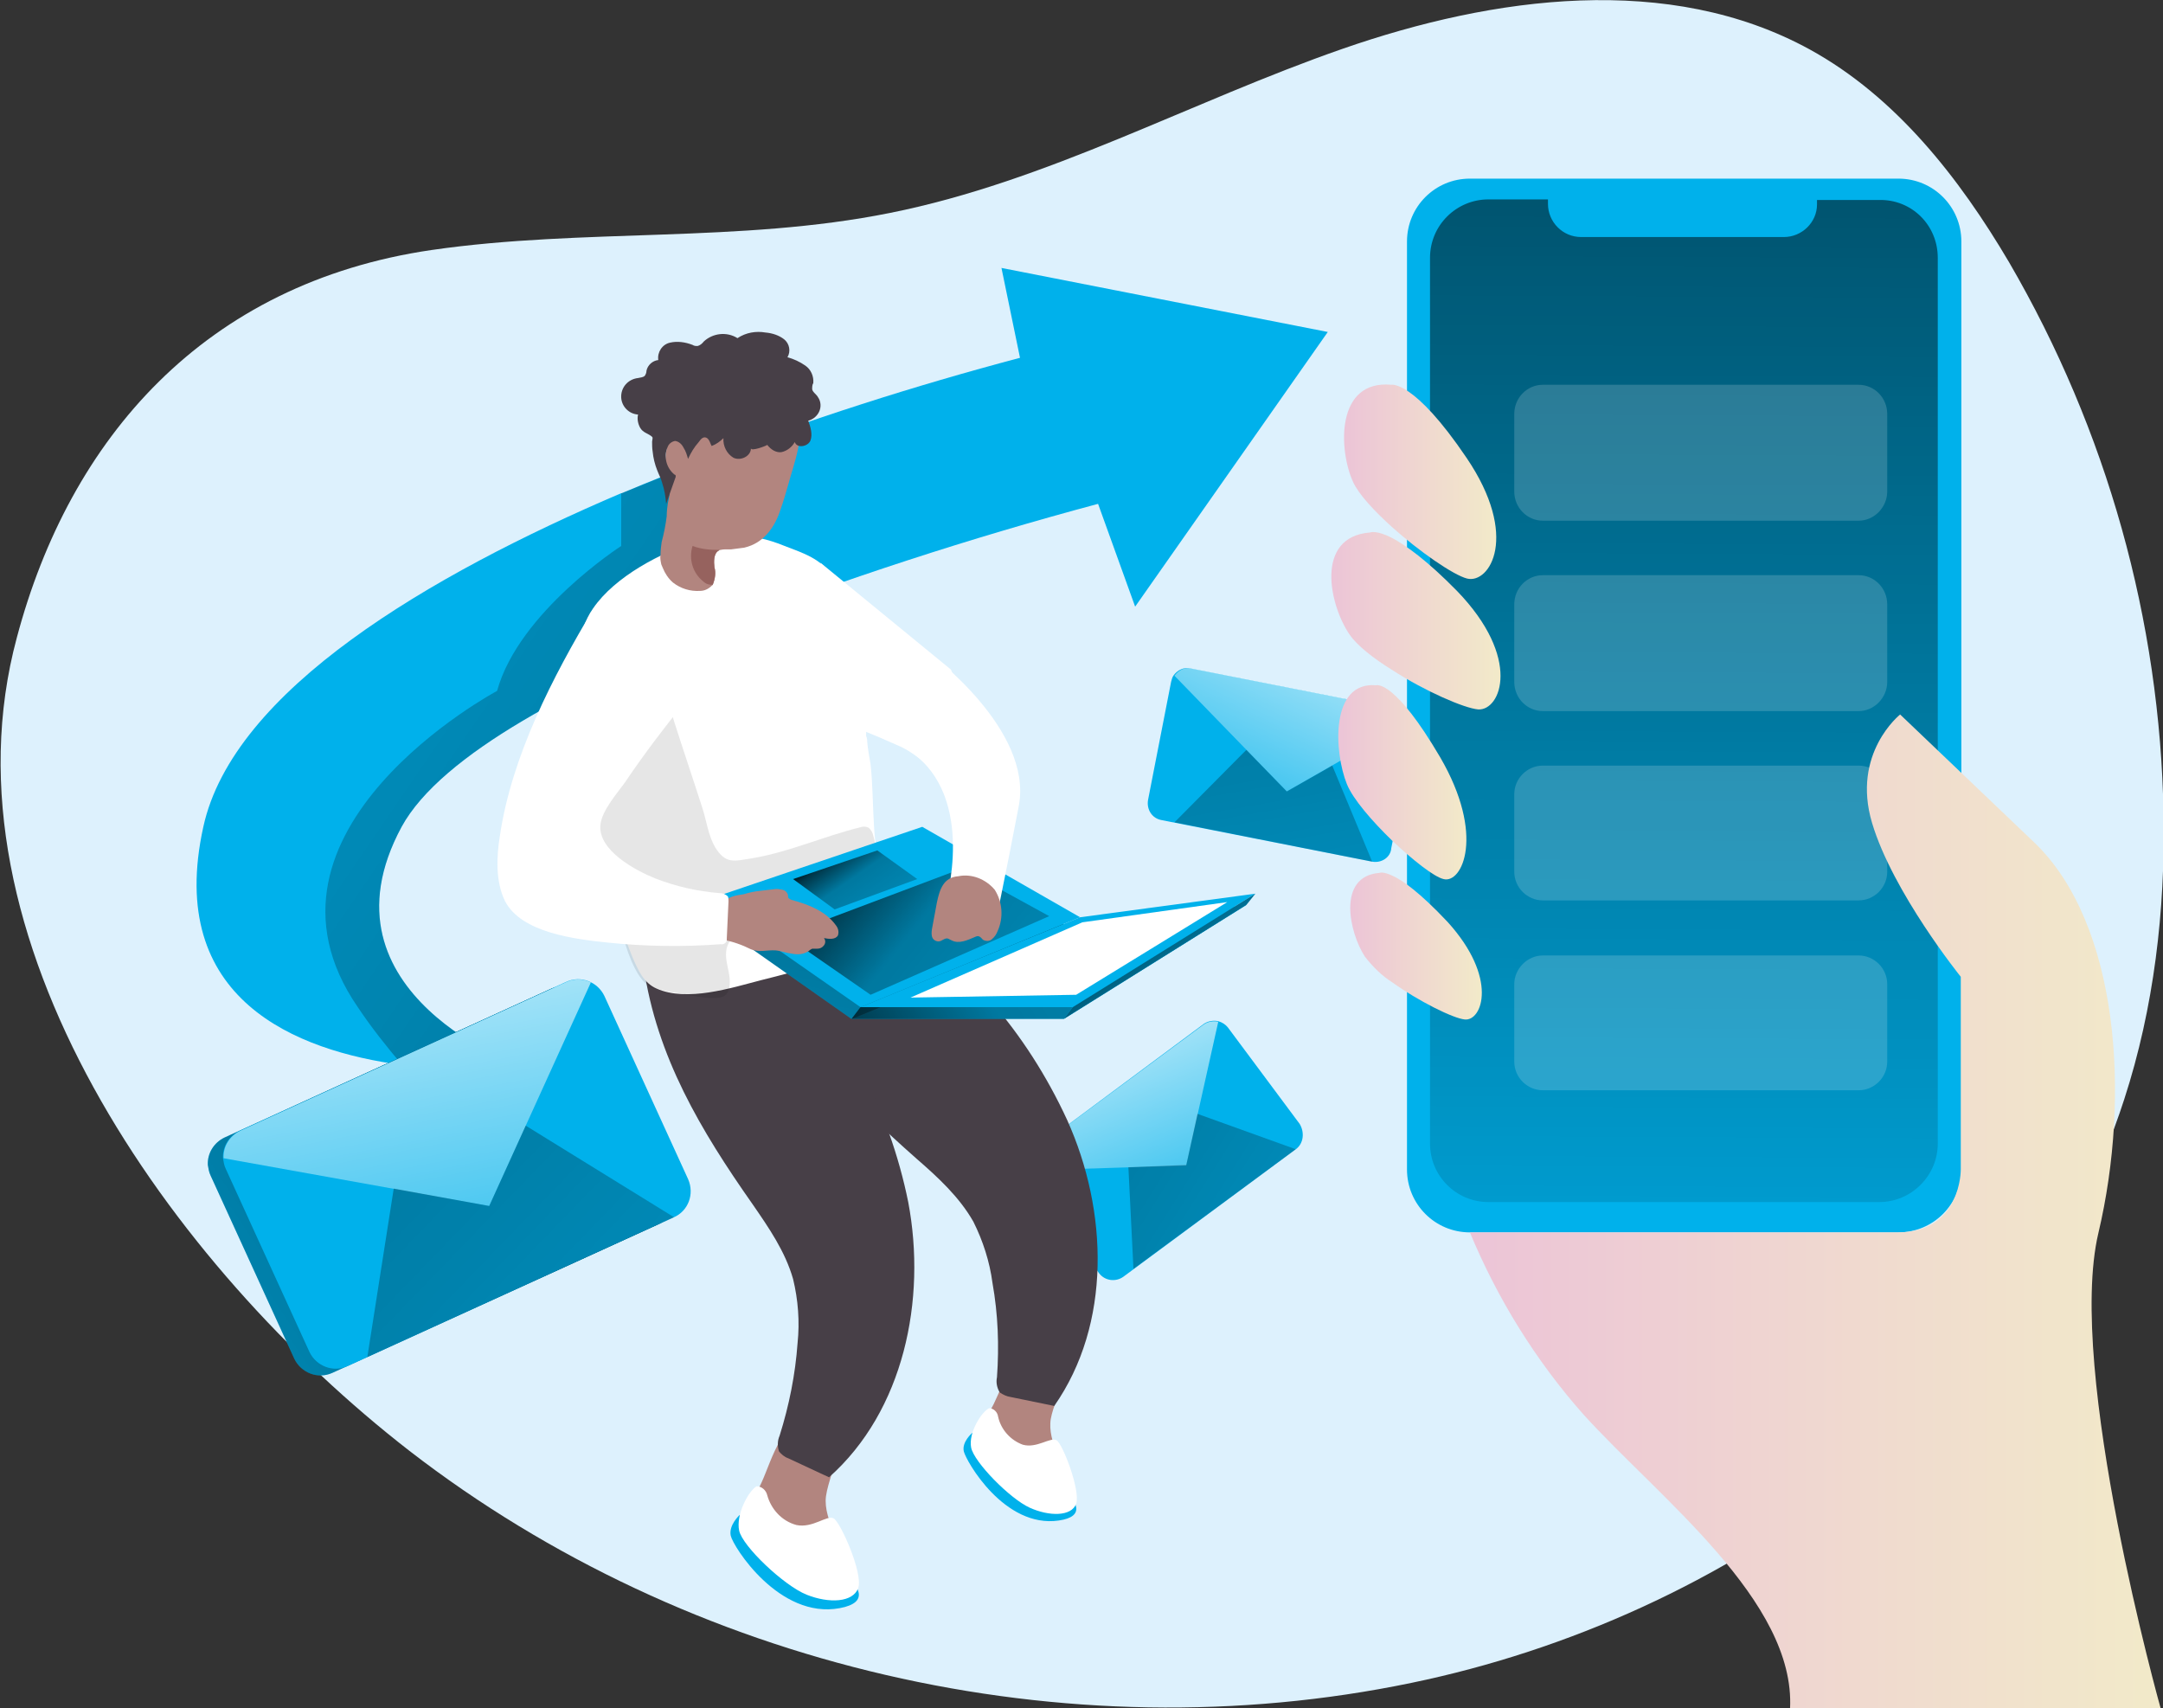 <svg xmlns="http://www.w3.org/2000/svg" enable-background="new 0 0 385.1 304.1" version="1.1" viewBox="0 0 385.1 304.1" xml:space="preserve"><rect x="0" y="0" width="385.1" height="304.1" fill="#333333" stroke="none"/><link xmlns="" type="text/css" rel="stylesheet" id="dark-mode-custom-link"/><link xmlns="" type="text/css" rel="stylesheet" id="dark-mode-general-link"/><style xmlns="" lang="en" type="text/css" id="dark-mode-custom-style"/><style xmlns="" lang="en" type="text/css" id="dark-mode-native-style"/><style xmlns="" lang="en" type="text/css" id="dark-mode-native-sheet"/><script xmlns=""/>
    <title>email2sms</title>
    <path d="m76.9 44.5c27-3.9 54.8-1.2 81.6-6.6 28-5.6 53.5-19.8 80.5-29.2s58.2-13.6 83.2 0.1c15.3 8.4 26.6 22.8 35.5 37.9 17.4 29.9 26.9 63.7 27.5 98.3 0.3 17.1-1.7 34.4-7 50.7-17.6 54.5-70.8 92.3-126.9 103.9-61.6 12.8-128.6-2.8-178.4-41.3-42.4-32.9-84.3-91.4-69.9-144.8 9.4-35.4 33.4-63.1 73.9-69z" enable-background="new    " fill="#DDF1FD"/>
    <path d="m230.7 204.6-30.7 22.7c-1.4 1-3.3 0.7-4.3-0.6l-12.7-17.3c-0.2-0.3-0.4-0.7-0.5-1.1-0.3-1.2 0.1-2.5 1.1-3.2l30.7-22.8c0.7-0.5 1.7-0.7 2.6-0.5 0.7 0.2 1.3 0.6 1.7 1.1l12.8 17.2c0.9 1.5 0.7 3.5-0.7 4.5z" fill="#00B1EB"/>
    <linearGradient id="i" x1="909.84" x2="913.93" y1="-6.563" y2="61.697" gradientTransform="matrix(.94 -.33 .33 .94 -665.88 471.92)" gradientUnits="userSpaceOnUse">
	<stop stop-color="#fff" offset=".01"/>
        <stop stop-color="#fff" stop-opacity="0" offset="1"/>
</linearGradient>
    <path d="m216.9 181.9-5.7 25.6-28.8 0.9c-0.3-1.2 0.1-2.5 1.1-3.2l30.8-22.8c0.7-0.5 1.7-0.7 2.6-0.5z" fill="url(#i)"/>
    <linearGradient id="h" x1="883.87" x2="975.75" y1="3.796" y2="119.31" gradientTransform="matrix(.94 -.33 .33 .94 -665.88 471.91)" gradientUnits="userSpaceOnUse">
	<stop offset=".01"/>
        <stop stop-opacity=".69" offset=".08"/>
        <stop stop-opacity=".32" offset=".21"/>
        <stop stop-opacity="0" offset="1"/>
</linearGradient>
    <polygon points="200.9 207.8 201.8 225.9 230.7 204.6 213.2 198.3 211.2 207.4" fill="url(#h)"/>
    <path d="m236.4 59.1-34.3 48.9-6.6-18.3c-22.8 6.1-45.2 13.4-67.2 21.9-25.3 10.1-49.7 22.6-56.8 35.6-16.1 29.8 21.7 42.9 21.7 42.9-7.2 0.6-14.4 0.4-21.6-0.5-18.8-2.5-42.2-11.6-35.4-42.4 5.3-24.3 40.2-44.8 74.4-59.4h0.1c5-2.1 10-4.1 14.9-6l0.1-0.1c18.3-7 37-13 55.9-18l-3.3-16 58.1 11.4z" fill="#00B1EB"/>
    <linearGradient id="g" x1="228.71" x2="-59.852" y1="7.793" y2="-189.45" gradientTransform="translate(-20.59 202.74)" gradientUnits="userSpaceOnUse">
	<stop offset=".01"/>
        <stop stop-opacity=".69" offset=".08"/>
        <stop stop-opacity=".32" offset=".21"/>
        <stop stop-opacity="0" offset="1"/>
</linearGradient>
    <path d="m71.5 147.2c-16.1 29.8 21.7 42.9 21.7 42.9-7.2 0.6-14.4 0.4-21.6-0.5-2.8-3.3-5.5-6.7-7.9-10.3-21.7-31.5 24.8-56.3 24.8-56.3 3.9-14.1 22.1-25.8 22.1-25.8v-9.4h0.1l14.9-6 0.1-0.1 3.3 27.3-0.7 2.6c-25.4 10.1-49.8 22.7-56.8 35.6z" fill="url(#g)"/>
    <path d="m176.9 250c-0.9 1.6-1.5 3.3-1.7 5.1 0 1.8 0.6 3.5 1.7 5 2.2 3.2 5.5 5.5 9.3 6.3 0.5 0.2 1 0.1 1.5-0.1 0.3-0.2 0.6-0.5 0.7-0.9 0.9-1.9 0.5-4-0.1-6s-1.4-3.9-1.3-6c0.1-3.9 5.7-11.3-0.8-13.2-5.3-1.4-7.6 6.4-9.3 9.8z" fill="#B2857F"/>
    <path d="m173.1 255.1s-1.9 1.6-1.5 3.3 7.2 13.7 16.9 12.3-6.3-11-6.3-11l-9.1-4.6z" fill="#00B1EB"/>
    <path d="m176.1 250.7c0.8 0 1.5 0.7 1.6 1.5 0.5 2.3 2.2 4.2 4.4 5 2.5 0.7 4.9-1.4 6-0.8s4.3 9 3.5 11.3-4.8 2.3-8.3 0.7-9.9-8.1-10.4-10.7 1.8-6.3 3.2-7z" fill="#fff"/>
    <path d="m135.6 263.9c-0.9 1.8-1.5 3.7-1.6 5.7 0.1 2 0.9 3.9 2.1 5.4 2.6 3.5 6.4 5.8 10.6 6.6 0.6 0.1 1.1 0.1 1.7-0.1 0.4-0.3 0.6-0.6 0.8-1 0.9-2.1 0.4-4.5-0.4-6.7s-1.8-4.3-1.8-6.6c0-4.3 5.8-12.9-1.5-14.6-5.9-1.4-8.1 7.4-9.9 11.3z" fill="#B2857F"/>
    <path d="m131.7 269.7s-2 1.8-1.6 3.7 8.6 14.9 19.4 12.9-7.5-11.9-7.5-11.9l-10.3-4.7z" fill="#00B1EB"/>
    <path d="m134.7 264.6c0.9 0 1.7 0.7 1.9 1.6 0.7 2.5 2.6 4.6 5.2 5.3 2.9 0.6 5.4-1.8 6.6-1.2s5.3 9.8 4.4 12.4-5.2 2.8-9.2 1.2-11.4-8.6-12-11.4 1.6-7 3.1-7.9z" fill="#fff"/>
    <path d="m157.2 159.6c0.3 0 0.5 0.1 0.8 0.2 6.3 2.4 13.9 13.1 18.2 18.2 5.6 6.4 10.2 13.6 13.8 21.4 7.3 16.2 7.9 36.3-2.3 50.9l-7.8-1.6c-0.7-0.1-1.3-0.4-1.9-0.8-0.5-0.8-0.7-1.8-0.5-2.7 0.4-5.6 0.2-11.2-0.8-16.8-0.5-3.8-1.7-7.5-3.4-10.9-2.5-4.4-6.3-7.9-10.1-11.2-12-10.6-22.8-21.6-28.7-36.7 5.4-2.7 16.9-11 22.7-10z" fill="#473F47"/>
    <path d="m139 167.7c0.3 0.1 0.5 0.2 0.7 0.4 5.6 3.8 10.5 16 13.5 21.9 3.9 7.6 6.8 15.6 8.5 24 3.3 17.4-0.8 37.2-14.1 49l-7.3-3.4c-0.6-0.2-1.2-0.7-1.6-1.2-0.3-0.9-0.3-1.9 0.1-2.8 1.7-5.4 2.8-10.9 3.2-16.5 0.4-3.8 0.1-7.7-0.8-11.4-1.4-4.9-4.3-9.1-7.2-13.3-9.2-13.1-17.1-26.3-19.4-42.3 5.9-1.2 19.1-6.7 24.4-4.4z" fill="#473F47"/>
    <path d="m171.6 129.6v0.1c0.1 1.7 0.6 3.1 0.2 4.8-0.5 1.9-2.2 3.6-4.1 3.3-1.6-0.2-2.7-1.7-3.9-2.7-1.3-1-2.7-1.9-4.2-2.5-2-0.9-4.1-1.8-6.1-2.6-1.3-0.5-3.8-0.8-4.4-2.2s-0.4-3.5-0.5-4.9l-2.5-22.7 23.2 19c0.9 2.1 1.7 4.2 2.2 6.5 0.1 1.4 0.2 2.7 0.1 3.9z" fill="#fff"/>
    <path d="m154.4 132.1c0.1 1.3 0.4 2.7 0.6 4 0.8 7.4-0.1 15.2 2.9 22.2 0.7 1.6 1.6 3.2 1.2 4.9-0.5 1.4-1.5 2.6-2.8 3.3-6.1 4.3-13.6 6.2-20.8 8-5.4 1.4-13.1 3.9-18.6 1.5-2.3-1-3.3-3.3-4.3-5.6-3-7.3-4.6-15.3-6-23-0.2-1-0.4-2-0.5-3-1.2-7-2.1-14-2.8-21.1-0.5-5.2-0.7-10.8 2.3-15 3.9-5.7 12.2-10 18.6-12 2.1-0.7 4.2-1 6.4-1.1 3.1 0.1 6.2 0.8 9.1 2 3.4 1.3 6.5 2.3 8.4 5.3 2.2 3.5 3.8 7.3 4.9 11.3 1 3.7 1.6 7.6 1.5 11.5 0 1.9-0.3 3.8-0.3 5.7 0.2 0.5 0.2 0.8 0.2 1.1z" fill="#fff"/>
    <path d="m128.8 177.4c-2.1 0.9-7.2-0.6-8.9-0.7-1-0.1-2-0.5-3-0.6-5-0.7-7.1-14.4-8-18-2.3-9.6-5.4-19.6-6.6-29.4-0.5-3.8-0.8-7.7 0.1-11.4s3-7.3 6.4-9c6-2.9 10 16.7 11.4 20.7 1.6 5 3.3 10 4.9 15 0.7 2.2 1 4.7 2.2 6.8 1.9 3.1 3.4 2.5 6.6 2 6.6-1.1 12.7-3.9 19.2-5.5 0.5-0.2 1.1-0.2 1.6 0.1 0.3 0.3 0.6 0.7 0.7 1.1 0.4 1.3 0.6 2.6 0.6 3.9 0 0.4 0 0.8-0.2 1.1-0.2 0.4-0.5 0.7-0.9 0.9-4.4 2.9-9.2 5.1-14.2 6.5-4 1.1-7.8 3-10.5 6.3-2.4 3 0.7 6.2-0.6 9.4-0.2 0.3-0.4 0.6-0.8 0.8z" enable-background="new    " fill="#020202" opacity=".1"/>
    <polygon points="124.3 162.2 162.6 149.3 190.7 165.4 151.6 181.4" fill="#00B1EB"/>
    <linearGradient id="f" x1="160.89" x2="136.42" y1="-77.839" y2="48.551" gradientTransform="translate(0 224)" gradientUnits="userSpaceOnUse">
	<stop offset=".01"/>
        <stop stop-opacity=".69" offset=".08"/>
        <stop stop-opacity=".32" offset=".21"/>
        <stop stop-opacity="0" offset="1"/>
</linearGradient>
    <polygon points="124.3 162.2 162.6 149.3 190.7 165.4 151.6 181.4" fill="url(#f)"/>
    <polygon points="125.8 160.2 164.2 147.2 192.3 163.3 153.2 179.3" fill="#00B1EB"/>
    <linearGradient id="e" x1="144.95" x2="232" y1="-73.931" y2="-3.761" gradientTransform="translate(0 224)" gradientUnits="userSpaceOnUse">
	<stop offset=".01"/>
        <stop stop-opacity=".69" offset=".08"/>
        <stop stop-opacity=".32" offset=".21"/>
        <stop stop-opacity="0" offset="1"/>
</linearGradient>
    <polygon points="155 177.1 186.8 163.1 171.3 154.6 139.7 166.5" fill="url(#e)"/>
    <polygon points="153.2 179.3 191 179.3 223.5 159.1 192.3 163.3" fill="#00B1EB"/>
    <path d="m140.3 86.4c-0.4 1.4-0.8 2.8-1.3 4.2-1 3.2-3 6.1-6.5 6.9-0.8 0.1-1.5 0.2-2.3 0.3h-0.5-0.1-0.1c-0.4 0-0.8 0-1.2 0.1-0.1 0-0.2 0-0.3 0.1-1 0.5-0.9 2.1-0.8 3 0.3 1 0.1 2.1-0.3 3.1 0 0 0 0.1-0.1 0.1-0.6 0.6-1.3 1-2.2 1-1.7 0.1-3.4-0.4-4.8-1.5-0.8-0.7-1.4-1.6-1.8-2.6-0.1-0.3-0.3-0.6-0.3-0.8-0.1-0.5-0.2-1-0.1-1.5 0-0.8 0.1-1.6 0.2-2.3 0.4-1.5 0.7-3 0.9-4.6 0-0.8 0.1-1.6 0.2-2.3l0.3-1.5c0-1.5-0.8-2.9-0.8-4.4s0.1-2.9 0.4-4.4c0.5-2.9 1.8-5.6 3.6-7.8 3.4-4 9.5-6 14.3-3.7 2.4 1.1 4.2 3.2 5.2 5.6 1.5 4.2-0.5 8.9-1.6 13z" fill="#B2857F"/>
    <path d="m135.3 158.6c0.8-0.1 1.7-0.2 2.5-0.3 0.5-0.1 1 0 1.5 0.1s0.9 0.5 1 1c0 0.2 0 0.4 0.1 0.5s0.3 0.2 0.5 0.3c3 0.8 6.1 2 7.9 4.5 0.4 0.5 0.6 1.1 0.4 1.8-0.4 0.8-1.6 0.7-2.5 0.5 0.3 0.4 0.3 0.9 0 1.3s-0.7 0.6-1.2 0.6h-0.9c-0.2 0.1-0.4 0.2-0.6 0.4-0.9 0.6-1.9 0.7-2.9 0.5-1-0.1-2-0.5-3-0.6-1.6-0.1-2.9 0.4-4.4-0.2-1.6-0.8-3.3-1.4-5-1.7-0.6-0.1-1.1-0.4-1.4-0.8-0.3-0.7-0.3-1.5 0-2.2 0.3-1.2 0.7-2.4 1.4-3.5 0.9-1.2 2.3-1.4 3.7-1.6 1-0.3 1.9-0.5 2.9-0.6z" fill="#B2857F"/>
    <path d="m105.7 108.3c-7.3 12.2-14.6 26.3-16.7 40.5-0.6 3.7-0.8 8.1 0.9 11.6 2.9 5.7 12.6 6.8 18.2 7.4 6.7 0.7 13.5 0.8 20.2 0.3 0.5 0.1 1-0.2 1.1-0.7v-0.4l0.3-6.5c0-0.3 0-0.6-0.1-0.9-0.4-0.4-0.9-0.6-1.5-0.6-3.9-0.3-7.8-1.2-11.4-2.6-3.5-1.4-10.3-5-9.8-9.6 0.3-2.6 3.1-5.7 4.5-7.7 3.3-4.9 6.9-9.6 10.6-14.2-0.1 0 0.3-26.2-16.3-16.6z" fill="#fff"/>
    <path d="m139.1 80.5c1-0.2 1.9-0.9 2.4-1.8 0.4 1.2 2.4 0.8 2.8-0.3s0-2.4-0.4-3.5c1.5-0.4 2.5-1.9 2.1-3.4-0.1-0.4-0.3-0.7-0.5-1-0.3-0.4-0.8-0.7-0.9-1.2 0-0.4 0-0.8 0.2-1.1 0.1-1.2-0.4-2.4-1.4-3.1s-2.1-1.2-3.2-1.5c0.6-1 0.4-2.4-0.6-3.2-0.9-0.7-2.1-1.1-3.3-1.2-1.7-0.3-3.5 0-5 1-1.9-1.2-4.4-0.9-6 0.6-0.3 0.4-0.7 0.7-1.1 0.8-0.3 0-0.6 0-0.9-0.2-1.3-0.5-2.7-0.7-4-0.4-1.4 0.3-2.3 1.7-2.1 3.1-1 0.1-1.9 0.9-2.1 1.9 0 0.3-0.1 0.6-0.3 0.9-0.3 0.3-0.8 0.3-1.2 0.4-1.8 0.2-3.1 1.7-3 3.5 0.1 1.6 1.4 2.9 3 3-0.2 0.8 0 1.7 0.4 2.4 0.5 0.8 1.2 0.9 1.9 1.4 0.4 0.3 0.3 0.3 0.2 1 0 0.6 0 1.2 0.1 1.8 0.1 1.1 0.4 2.3 0.8 3.3 0.3 0.8 0.7 1.5 0.9 2.3 0.4 1.2 0.6 2.4 0.7 3.7l1.7-4.8v-0.2c0-0.1-0.1-0.2-0.2-0.2-1.5-1.2-2-3.3-1.2-5 0.2-0.5 0.7-0.9 1.3-1 0.7 0.1 1.2 0.6 1.5 1.2 0.4 0.6 0.6 1.3 0.8 2 0.5-1.1 1.1-2.1 1.9-3 0.3-0.4 0.7-1 1.3-0.8s0.8 1.2 1 1.5c0.8-0.3 1.5-0.8 2.1-1.4-0.1 1.4 0.6 2.8 1.8 3.5 1.3 0.6 3.1-0.3 3.1-1.7 0 0.6 2.7-0.4 2.9-0.6 0.7 0.9 1.6 1.4 2.5 1.3z" fill="#473F47"/>
    <path d="m125.9 97.8c0.8 0.1 1.6 0.1 2.4 0.1-0.1 0-0.2 0-0.3 0.1-1 0.5-0.9 2.1-0.8 3 0.3 1 0.1 2.1-0.3 3.1-0.3 0-0.6 0-0.9-0.1s-0.6-0.3-0.8-0.5c-1.9-1.5-2.6-4-1.9-6.3 0.8 0.3 1.7 0.5 2.6 0.6z" fill="#96625E"/>
    <path d="m165.6 116.4s18.3 13.5 15.8 27c-2.4 12.6-4.5 22.5-4.5 22.5l-8.6-5s5.7-18.9-6.2-27.1 3.4-17.4 3.5-17.4z" fill="#fff"/>
    <path d="m166.8 160.7-0.8 4.3c-0.1 0.5-0.2 1.1-0.1 1.6 0.1 0.6 0.6 1 1.2 1s1.1-0.7 1.7-0.5l0.6 0.3c1.3 0.7 2.8 0 4.2-0.6 0.2-0.1 0.5-0.2 0.7-0.1 0.3 0.1 0.5 0.4 0.7 0.6 0.5 0.3 1.2 0.3 1.6-0.1 0.5-0.4 0.8-0.9 1-1.4 1.1-2.4 0.9-5.2-0.5-7.4-1.6-1.9-4.1-2.9-6.5-2.4-2.6 0.2-3.3 2.3-3.8 4.7z" fill="#B2857F"/>
    <polygon points="151.6 181.4 189.4 181.4 221.9 161.1 190.7 165.4" fill="#00B1EB"/>
    <linearGradient id="d" x1="141.53" x2="304.44" y1="-25.724" y2="-123.86" gradientTransform="translate(0 224)" gradientUnits="userSpaceOnUse">
	<stop offset=".01"/>
        <stop stop-opacity=".69" offset=".08"/>
        <stop stop-opacity=".32" offset=".21"/>
        <stop stop-opacity="0" offset="1"/>
</linearGradient>
    <polygon points="153.2 179.3 151.6 181.4 189.4 181.4 191 179.3" fill="url(#d)"/>
    <polygon points="223.5 159.1 221.9 161.1 189.4 181.4 191 179.3" fill="#00B1EB"/>
    <linearGradient id="c" x1="196.44" x2="253.18" y1="-67.279" y2="9.191" gradientTransform="translate(0 224)" gradientUnits="userSpaceOnUse">
	<stop offset=".01"/>
        <stop stop-opacity=".69" offset=".08"/>
        <stop stop-opacity=".32" offset=".21"/>
        <stop stop-opacity="0" offset="1"/>
</linearGradient>
    <polygon points="223.5 159.1 221.9 161.1 189.4 181.4 191 179.3" fill="url(#c)"/>
    <polygon points="192.7 164.2 218.5 160.6 191.6 177.1 162.1 177.6" fill="#fff"/>
    <linearGradient id="b" x1="147.72" x2="168.17" y1="-73.967" y2="-44.497" gradientTransform="translate(0 224)" gradientUnits="userSpaceOnUse">
	<stop offset=".01"/>
        <stop stop-opacity=".69" offset=".08"/>
        <stop stop-opacity=".32" offset=".21"/>
        <stop stop-opacity="0" offset="1"/>
</linearGradient>
    <polygon points="148.6 161.9 163.3 156.5 156.2 151.4 141.2 156.5" fill="url(#b)"/>
    <path d="m117.3 217.9-58.1 26.5c-2.6 1.2-5.6 0-6.8-2.5l-14.9-32.6c-0.3-0.6-0.4-1.3-0.5-1.9-0.1-2.1 1.1-4 3-4.9l58.2-26.5c1.4-0.6 3-0.6 4.4 0.1 1.1 0.5 1.9 1.4 2.4 2.5l14.8 32.6c1.2 2.5 0 5.5-2.5 6.7z" fill="#00B1EB"/>
    <linearGradient id="a" x1="107.72" x2="-11.356" y1="1.841" y2="81.231" gradientTransform="translate(-20.59 202.74)" gradientUnits="userSpaceOnUse">
	<stop offset=".01"/>
        <stop stop-opacity=".69" offset=".08"/>
        <stop stop-opacity=".32" offset=".21"/>
        <stop stop-opacity="0" offset="1"/>
</linearGradient>
    <path d="m117.3 217.9-58.1 26.5c-2.6 1.2-5.6 0-6.8-2.5l-14.9-32.6c-0.3-0.6-0.4-1.3-0.5-1.9-0.1-2.1 1.1-4 3-4.9l58.2-26.5c1.4-0.6 3-0.6 4.4 0.1 1.1 0.5 1.9 1.4 2.4 2.5l14.8 32.6c1.2 2.5 0 5.5-2.5 6.7z" fill="url(#a)"/>
    <path d="m120 216.7-58.1 26.5c-2.6 1.2-5.6 0-6.8-2.5l-14.9-32.6c-0.3-0.6-0.4-1.3-0.5-1.9-0.1-2.1 1.1-4 3-4.9l58.1-26.5c2.6-1.2 5.6 0 6.8 2.5l14.9 32.6c1.2 2.7 0 5.7-2.5 6.8z" fill="#00B1EB"/>
    <linearGradient id="s" x1="344.85" x2="351.67" y1="-88.763" y2="25.197" gradientTransform="matrix(.99 -.13 .13 .99 -267.38 271.29)" gradientUnits="userSpaceOnUse">
	<stop stop-color="#fff" offset=".01"/>
        <stop stop-color="#fff" stop-opacity="0" offset="1"/>
</linearGradient>
    <path d="m105.2 174.9-18.1 39.8-47.3-8.5c-0.1-2.1 1.1-4 3-4.9l58.1-26.5c1.3-0.6 2.9-0.6 4.3 0.1z" fill="url(#s)"/>
    <linearGradient id="r" x1="303.53" x2="456.94" y1="-69.664" y2="123.2" gradientTransform="matrix(.99 -.13 .13 .99 -267.38 271.28)" gradientUnits="userSpaceOnUse">
	<stop offset=".01"/>
        <stop stop-opacity=".69" offset=".08"/>
        <stop stop-opacity=".32" offset=".21"/>
        <stop stop-opacity="0" offset="1"/>
</linearGradient>
    <polygon points="70.1 211.6 65.4 241.6 120 216.7 93.6 200.4 87.1 214.7" fill="url(#r)"/>
    <path d="m244.3 153.4-37.5-7.4c-1.7-0.3-2.7-1.9-2.4-3.6l4.1-21c0.1-0.4 0.2-0.8 0.4-1.1 0.7-1 1.9-1.6 3.1-1.3l37.5 7.4c0.9 0.2 1.7 0.7 2.1 1.6 0.3 0.6 0.4 1.3 0.3 2l-4.2 21c-0.1 1.6-1.7 2.7-3.4 2.4 0.1 0 0.1 0 0 0z" fill="#00B1EB"/>
    <linearGradient id="q" x1="-656.94" x2="-652.86" y1="289.8" y2="358.05" gradientTransform="matrix(.88 .48 -.48 .88 961.94 153.98)" gradientUnits="userSpaceOnUse">
	<stop stop-color="#fff" offset=".01"/>
        <stop stop-color="#fff" stop-opacity="0" offset="1"/>
</linearGradient>
    <path d="m251.8 127.9-22.7 13-20-20.6c0.7-1 1.9-1.6 3.1-1.3l37.5 7.4c0.9 0.1 1.7 0.7 2.1 1.5z" fill="url(#q)"/>
    <linearGradient id="p" x1="-682.94" x2="-591.07" y1="301.03" y2="416.53" gradientTransform="matrix(.88 .48 -.48 .88 961.94 153.98)" gradientUnits="userSpaceOnUse">
	<stop offset=".01"/>
        <stop stop-opacity=".69" offset=".08"/>
        <stop stop-opacity=".32" offset=".21"/>
        <stop stop-opacity="0" offset="1"/>
</linearGradient>
    <polygon points="221.9 133.5 209.1 146.4 244.3 153.4 237.2 136.3 229.1 140.9" fill="url(#p)"/>
    <path d="m261.7 31.8h76.3c6.2 0 11.2 5 11.2 11.2v165.2c0 6.2-5 11.2-11.2 11.2h-76.3c-6.2 0-11.2-5-11.2-11.2v-165.2c0-6.2 5-11.2 11.2-11.2z" fill="#00B1EB"/>
    <path d="m345 45.9v157.7c0 5.7-4.7 10.4-10.4 10.4h-69.6c-5.8 0-10.4-4.7-10.4-10.4v-157.7c0-5.8 4.7-10.4 10.4-10.4h10.6v0.8c0 3.2 2.6 5.9 5.9 5.9h36.1c3.2 0 5.9-2.6 5.9-5.8v-0.8h11.1c5.8-0.1 10.4 4.5 10.4 10.3z" fill="#00B1EB"/>
    <linearGradient id="o" x1="451.89" x2="450.23" y1="-317.39" y2="19.97" gradientTransform="translate(-151.03 224)" gradientUnits="userSpaceOnUse">
	<stop offset="0"/>
        <stop stop-opacity=".1" offset=".97"/>
</linearGradient>
    <path d="m345 45.9v157.7c0 5.7-4.7 10.4-10.4 10.4h-69.6c-5.8 0-10.4-4.7-10.4-10.4v-157.7c0-5.8 4.7-10.4 10.4-10.4h10.6v0.8c0 3.2 2.6 5.9 5.9 5.9h36.1c3.2 0 5.9-2.6 5.9-5.8v-0.8h11.1c5.8-0.1 10.4 4.5 10.4 10.3z" enable-background="new    " fill="url(#o)" opacity=".81"/>
    <path d="m274.7 136.3h56.2c2.8 0 5.1 2.3 5.1 5.1v13.8c0 2.8-2.3 5.1-5.1 5.1h-56.2c-2.8 0-5.1-2.3-5.1-5.1v-13.8c0-2.8 2.3-5.1 5.1-5.1z" enable-background="new    " fill="#fff" opacity=".17"/>
    <path d="m274.7 170.1h56.2c2.8 0 5.1 2.3 5.1 5.1v13.8c0 2.8-2.3 5.1-5.1 5.1h-56.2c-2.8 0-5.1-2.3-5.1-5.1v-13.8c0-2.7 2.3-5.1 5.1-5.1z" enable-background="new    " fill="#fff" opacity=".17"/>
    <linearGradient id="n" x1="412.7" x2="535.67" y1="-8.385" y2="-8.385" gradientTransform="translate(-151.03 224)" gradientUnits="userSpaceOnUse">
	<stop stop-color="#ECC4D7" offset="0"/>
        <stop stop-color="#EFD4D1" offset=".42"/>
        <stop stop-color="#F2EAC9" offset="1"/>
</linearGradient>
    <path d="m362.2 150-23.9-22.8s-8.7 6.9-5 19.3 15.8 27.4 15.8 27.4v34.3s0.1 11.2-11.2 11.2h-76.2c4.9 11.8 11.7 22.8 20.2 32.4 13.5 14.9 37.8 33.2 36.8 52.4h66s-16.9-60.2-11.1-84.7 3.6-55.1-11.4-69.5z" fill="url(#n)"/>
    <linearGradient id="m" x1="390.43" x2="417.44" y1="-138.21" y2="-138.21" gradientTransform="translate(-151.03 224)" gradientUnits="userSpaceOnUse">
	<stop stop-color="#ECC4D7" offset="0"/>
        <stop stop-color="#EFD4D1" offset=".42"/>
        <stop stop-color="#F2EAC9" offset="1"/>
</linearGradient>
    <path d="m261.2 103c-2.4-0.6-8.5-4.8-13.4-9.2-3.1-2.8-5.9-5.8-6.9-8-2.6-5.7-3.1-18.2 6.8-17.3 0 0 4-0.9 13.4 13 9.5 14 4.1 22.5 0.1 21.5z" fill="url(#m)"/>
    <linearGradient id="l" x1="387.95" x2="418.17" y1="-113.55" y2="-113.55" gradientTransform="translate(-151.03 224)" gradientUnits="userSpaceOnUse">
	<stop stop-color="#ECC4D7" offset="0"/>
        <stop stop-color="#EFD4D1" offset=".42"/>
        <stop stop-color="#F2EAC9" offset="1"/>
</linearGradient>
    <path d="m263.2 126.3c-2.5-0.2-9.6-3.3-15.3-7-3.4-2.1-6.3-4.4-7.6-6.3-3.6-5.2-6.3-17.4 3.6-18.2 0 0 1.1-0.5 4 1 2.4 1.3 6.1 3.9 11.5 9.4 11.6 12 7.8 21.3 3.8 21.1z" fill="url(#l)"/>
    <linearGradient id="k" x1="389.33" x2="412.13" y1="-84.706" y2="-84.706" gradientTransform="translate(-151.03 224)" gradientUnits="userSpaceOnUse">
	<stop stop-color="#ECC4D7" offset="0"/>
        <stop stop-color="#EFD4D1" offset=".42"/>
        <stop stop-color="#F2EAC9" offset="1"/>
</linearGradient>
    <path d="m257 156.5c-1.7-0.4-5.5-3.4-9.2-6.9-3.5-3.4-6.9-7.3-8-10-2.3-5.7-3-18.3 5.2-17.6 0 0 0.9-0.3 2.8 1.3s4.6 4.7 8.6 11.5c8.1 13.9 3.9 22.6 0.6 21.7z" fill="url(#k)"/>
    <linearGradient id="j" x1="391.34" x2="414.82" y1="-55.515" y2="-55.515" gradientTransform="translate(-151.03 224)" gradientUnits="userSpaceOnUse">
	<stop stop-color="#ECC4D7" offset="0"/>
        <stop stop-color="#EFD4D1" offset=".42"/>
        <stop stop-color="#F2EAC9" offset="1"/>
</linearGradient>
    <path d="m260.8 181.5c-2.1-0.2-8.3-3.3-12.9-6.6-1.9-1.2-3.5-2.8-4.9-4.6-2.8-4.3-5-14.3 2.6-14.9 0 0 0.6-0.3 2.3 0.5 1.8 0.8 4.9 3 9.8 8.2 9.1 10 6.2 17.7 3.1 17.4z" fill="url(#j)"/>
    <path d="m274.7 68.5h56.2c2.8 0 5.1 2.3 5.1 5.2v13.8c0 2.8-2.3 5.2-5.1 5.2h-56.2c-2.8 0-5.1-2.3-5.1-5.2v-13.8c0-2.9 2.3-5.2 5.1-5.2z" enable-background="new    " fill="#fff" opacity=".17"/>
    <path d="m274.7 102.4h56.2c2.8 0 5.1 2.3 5.1 5.2v13.8c0 2.8-2.3 5.2-5.1 5.2h-56.2c-2.8 0-5.1-2.3-5.1-5.2v-13.8c0-2.9 2.3-5.2 5.1-5.2z" enable-background="new    " fill="#fff" opacity=".17"/>
    <script xmlns=""/></svg>
